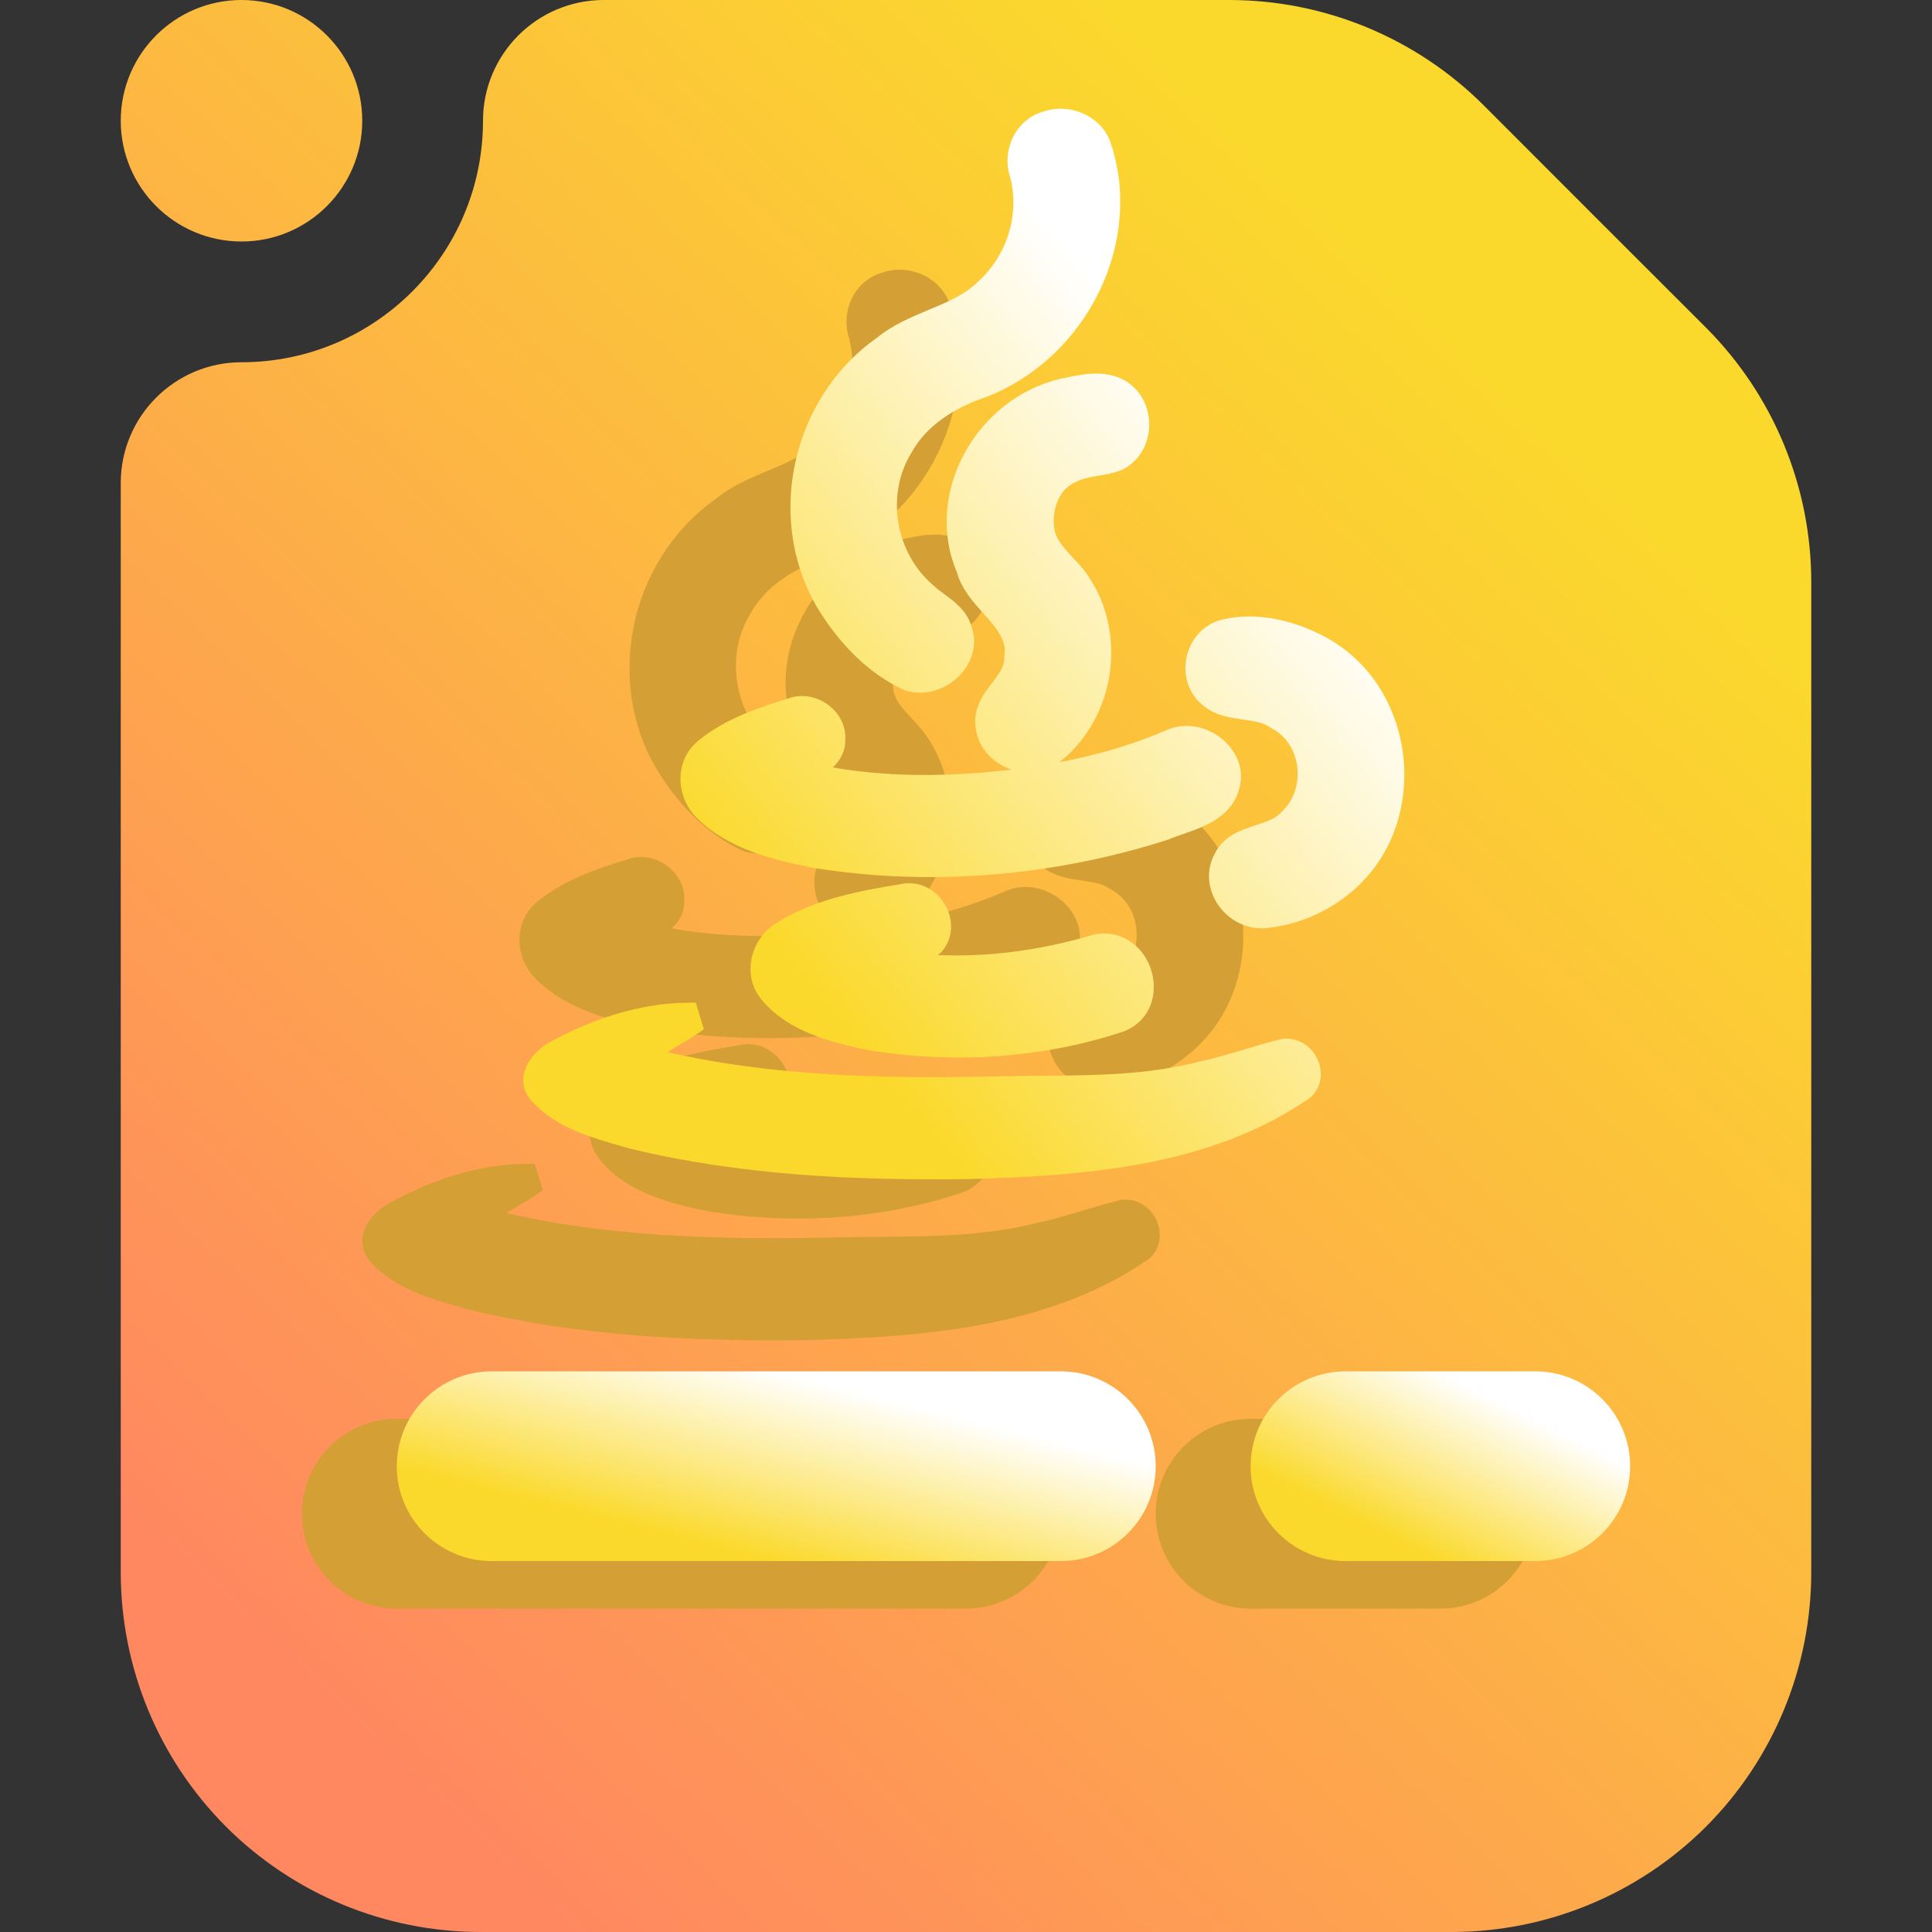 <svg width="16" height="16" viewBox="0 0 16 16" fill="none" xmlns="http://www.w3.org/2000/svg">
<rect x="0" y="0" width="16" height="16" fill="#333333" stroke="none"/>
<g clip-path="url(#clip0_62_608)">
<path fill-rule="evenodd" clip-rule="evenodd" d="M5 0H10.18C10.97 0 11.728 0.314 12.287 0.872C12.817 1.403 13.597 2.183 14.128 2.713C14.686 3.272 15 4.03 15 4.82V13.021C15 13.811 14.686 14.569 14.128 15.128C13.569 15.686 12.811 16 12.021 16C9.796 16 6.204 16 3.979 16C3.189 16 2.431 15.686 1.872 15.128C1.314 14.569 1 13.811 1 13.021V4C1 3.448 1.448 3 2 3C3.104 3 4 2.104 4 1C4 0.448 4.448 0 5 0ZM3 1C3 1.552 2.552 2 2 2C1.448 2 1 1.552 1 1C1 0.448 1.448 0 2 0C2.552 0 3 0.448 3 1Z" fill="url(#paint0_linear_62_608)"/>
<path fill-rule="evenodd" clip-rule="evenodd" d="M3.286 13.322H8C8.434 13.322 8.786 12.97 8.786 12.536C8.786 12.102 8.434 11.75 8 11.75H3.286C2.852 11.75 2.5 12.102 2.5 12.536C2.5 12.97 2.852 13.322 3.286 13.322Z" fill="#D49F34"/>
<path fill-rule="evenodd" clip-rule="evenodd" d="M10.357 13.322H11.928C12.362 13.322 12.714 12.97 12.714 12.536C12.714 12.102 12.362 11.75 11.928 11.75H10.357C9.923 11.75 9.571 12.102 9.571 12.536C9.571 12.97 9.923 13.322 10.357 13.322Z" fill="#D49F34"/>
<path fill-rule="evenodd" clip-rule="evenodd" d="M4.071 12.928H8.786C9.219 12.928 9.571 12.576 9.571 12.143C9.571 11.709 9.219 11.357 8.786 11.357H4.071C3.638 11.357 3.286 11.709 3.286 12.143C3.286 12.576 3.638 12.928 4.071 12.928Z" fill="url(#paint1_linear_62_608)"/>
<path fill-rule="evenodd" clip-rule="evenodd" d="M11.143 12.928H12.714C13.148 12.928 13.5 12.576 13.5 12.143C13.5 11.709 13.148 11.357 12.714 11.357H11.143C10.709 11.357 10.357 11.709 10.357 12.143C10.357 12.576 10.709 12.928 11.143 12.928Z" fill="url(#paint2_linear_62_608)"/>
<path fill-rule="evenodd" clip-rule="evenodd" d="M7.343 2.351C7.505 2.295 7.702 2.378 7.763 2.531C8.036 3.301 7.592 4.22 6.796 4.528C6.523 4.62 6.266 4.783 6.129 5.03C5.89 5.419 5.977 5.956 6.331 6.257C6.361 6.285 6.395 6.31 6.429 6.335C6.511 6.396 6.593 6.457 6.618 6.557C6.701 6.787 6.439 7.03 6.195 6.956C5.928 6.833 5.718 6.616 5.563 6.38C5.104 5.691 5.295 4.7 5.987 4.212C6.105 4.113 6.249 4.053 6.392 3.993C6.555 3.925 6.718 3.857 6.843 3.731C7.107 3.487 7.217 3.115 7.129 2.777C7.07 2.609 7.152 2.4 7.343 2.351ZM7.477 4.567L7.494 4.563C7.639 4.532 7.806 4.496 7.94 4.576C8.139 4.701 8.132 5.03 7.915 5.134C7.86 5.155 7.802 5.165 7.744 5.175C7.673 5.187 7.603 5.199 7.539 5.232C7.348 5.311 7.272 5.532 7.298 5.715C7.31 5.839 7.396 5.932 7.481 6.022C7.508 6.052 7.536 6.081 7.561 6.112C7.905 6.554 7.814 7.245 7.355 7.585C7.158 7.709 6.866 7.568 6.847 7.348C6.826 7.229 6.894 7.139 6.962 7.049C7.024 6.968 7.086 6.887 7.084 6.783C7.111 6.6 6.999 6.474 6.884 6.346C6.801 6.252 6.716 6.158 6.685 6.04C6.428 5.452 6.823 4.718 7.477 4.567ZM8.781 6.57C9.074 6.487 9.402 6.579 9.654 6.731C10.289 7.126 10.383 8.083 9.851 8.592C9.66 8.777 9.397 8.901 9.121 8.922C8.878 8.926 8.703 8.659 8.813 8.455C8.866 8.338 8.981 8.3 9.098 8.262C9.194 8.231 9.29 8.2 9.354 8.125C9.602 7.89 9.558 7.442 9.244 7.276C9.166 7.22 9.07 7.207 8.974 7.193C8.867 7.178 8.76 7.162 8.68 7.087C8.516 6.94 8.571 6.65 8.781 6.57ZM4.512 7.546C4.721 7.374 4.99 7.284 5.25 7.205C5.408 7.163 5.579 7.301 5.567 7.453C5.575 7.589 5.445 7.661 5.337 7.721C5.327 7.727 5.318 7.732 5.309 7.737C5.793 7.858 6.3 7.871 6.797 7.832C7.33 7.787 7.864 7.688 8.353 7.478C8.598 7.356 8.915 7.599 8.83 7.85C8.777 8.026 8.594 8.09 8.424 8.149C8.382 8.164 8.34 8.178 8.301 8.194C7.38 8.489 6.377 8.578 5.416 8.422C5.094 8.357 4.747 8.272 4.512 8.04C4.374 7.907 4.356 7.673 4.512 7.546ZM5.161 9.056C5.451 8.875 5.803 8.81 6.14 8.754C6.366 8.702 6.531 8.984 6.392 9.147C6.327 9.205 6.241 9.231 6.156 9.256C6.113 9.269 6.07 9.282 6.03 9.299C6.606 9.399 7.203 9.333 7.758 9.169C8.116 9.111 8.27 9.649 7.941 9.78C7.288 9.999 6.571 10.044 5.889 9.934C5.589 9.873 5.256 9.791 5.056 9.554C4.918 9.398 4.982 9.157 5.161 9.056ZM3.285 10.044C3.609 9.867 3.979 9.743 4.355 9.738L4.379 9.816C4.34 9.843 4.299 9.867 4.257 9.891C4.158 9.949 4.06 10.007 3.995 10.101C4.963 10.351 5.976 10.37 6.973 10.347C7.08 10.344 7.187 10.344 7.295 10.343C7.739 10.339 8.186 10.335 8.617 10.223C8.747 10.197 8.873 10.159 9 10.12C9.099 10.091 9.199 10.061 9.3 10.036C9.486 10.014 9.589 10.283 9.418 10.37C8.627 10.9 7.621 10.972 6.682 10.998C5.75 11.01 4.805 10.968 3.898 10.746C3.88 10.741 3.862 10.736 3.844 10.731C3.593 10.659 3.323 10.582 3.147 10.389C3.028 10.261 3.158 10.108 3.285 10.044Z" fill="#D49F34" stroke="#D49F34" stroke-width="0.2"/>
<path fill-rule="evenodd" clip-rule="evenodd" d="M8.676 1.018C8.838 0.961 9.036 1.045 9.097 1.198C9.369 1.968 8.926 2.886 8.13 3.195C7.856 3.287 7.6 3.449 7.463 3.697C7.223 4.086 7.31 4.622 7.665 4.924C7.694 4.952 7.728 4.977 7.762 5.002C7.844 5.062 7.927 5.123 7.951 5.224C8.034 5.454 7.772 5.697 7.528 5.623C7.261 5.5 7.051 5.283 6.896 5.047C6.437 4.358 6.628 3.367 7.32 2.879C7.439 2.78 7.582 2.72 7.725 2.66C7.889 2.592 8.051 2.524 8.176 2.398C8.44 2.154 8.55 1.781 8.463 1.444C8.403 1.276 8.486 1.067 8.676 1.018ZM8.81 3.233L8.827 3.23C8.973 3.198 9.14 3.162 9.274 3.243C9.473 3.367 9.465 3.697 9.248 3.801C9.194 3.822 9.136 3.832 9.077 3.842C9.007 3.854 8.936 3.866 8.872 3.899C8.681 3.978 8.606 4.198 8.631 4.381C8.644 4.506 8.73 4.598 8.814 4.689C8.842 4.718 8.869 4.748 8.894 4.778C9.238 5.221 9.148 5.912 8.688 6.252C8.492 6.376 8.199 6.235 8.18 6.015C8.159 5.896 8.227 5.806 8.296 5.716C8.357 5.635 8.419 5.554 8.417 5.45C8.445 5.267 8.332 5.141 8.218 5.013C8.134 4.919 8.05 4.825 8.019 4.706C7.762 4.119 8.156 3.385 8.81 3.233ZM10.114 5.237C10.407 5.153 10.735 5.246 10.987 5.397C11.623 5.793 11.716 6.749 11.185 7.258C10.993 7.444 10.73 7.568 10.455 7.588C10.211 7.592 10.036 7.326 10.146 7.122C10.199 7.004 10.315 6.967 10.432 6.929C10.527 6.898 10.623 6.866 10.687 6.792C10.936 6.556 10.891 6.108 10.578 5.943C10.499 5.887 10.403 5.873 10.307 5.86C10.2 5.844 10.093 5.829 10.013 5.753C9.849 5.607 9.904 5.317 10.114 5.237ZM5.845 6.213C6.054 6.04 6.323 5.951 6.583 5.872C6.742 5.829 6.913 5.968 6.9 6.12C6.908 6.256 6.779 6.327 6.67 6.388C6.66 6.393 6.651 6.398 6.642 6.403C7.127 6.524 7.633 6.537 8.13 6.499C8.663 6.454 9.197 6.355 9.687 6.144C9.932 6.022 10.249 6.266 10.163 6.517C10.111 6.693 9.927 6.757 9.757 6.816C9.715 6.83 9.673 6.845 9.635 6.861C8.714 7.155 7.71 7.244 6.749 7.088C6.428 7.024 6.081 6.939 5.845 6.707C5.707 6.574 5.69 6.34 5.845 6.213ZM6.494 7.722C6.784 7.542 7.136 7.476 7.473 7.421C7.699 7.368 7.864 7.65 7.726 7.813C7.66 7.872 7.575 7.897 7.489 7.923C7.446 7.936 7.404 7.949 7.364 7.966C7.939 8.065 8.536 8 9.091 7.835C9.449 7.778 9.603 8.316 9.275 8.447C8.622 8.665 7.904 8.71 7.223 8.601C6.922 8.539 6.59 8.458 6.389 8.221C6.252 8.064 6.316 7.823 6.494 7.722ZM4.618 8.71C4.942 8.534 5.313 8.409 5.688 8.404L5.712 8.483C5.673 8.51 5.632 8.534 5.59 8.558C5.492 8.616 5.393 8.673 5.328 8.768C6.296 9.017 7.31 9.037 8.306 9.013C8.413 9.011 8.521 9.01 8.628 9.009C9.073 9.006 9.52 9.002 9.951 8.89C10.08 8.863 10.207 8.825 10.333 8.787C10.433 8.757 10.532 8.727 10.633 8.703C10.819 8.681 10.923 8.95 10.751 9.037C9.961 9.567 8.954 9.638 8.016 9.665C7.083 9.677 6.138 9.634 5.232 9.413C5.214 9.408 5.196 9.402 5.178 9.397C4.926 9.325 4.657 9.248 4.481 9.056C4.361 8.928 4.491 8.774 4.618 8.71Z" fill="url(#paint3_linear_62_608)" stroke="url(#paint4_linear_62_608)" stroke-width="0.2"/>
</g>
<defs>
<linearGradient id="paint0_linear_62_608" x1="3.625" y1="14.999" x2="13.779" y2="4.337" gradientUnits="userSpaceOnUse">
<stop stop-color="#FF8860"/>
<stop offset="1" stop-color="#FBD92C"/>
</linearGradient>
<linearGradient id="paint1_linear_62_608" x1="4.857" y1="12.536" x2="5.227" y2="11.057" gradientUnits="userSpaceOnUse">
<stop stop-color="#FBD92C"/>
<stop offset="1" stop-color="white"/>
</linearGradient>
<linearGradient id="paint2_linear_62_608" x1="11.143" y1="12.536" x2="11.771" y2="11.278" gradientUnits="userSpaceOnUse">
<stop stop-color="#FBD92C"/>
<stop offset="1" stop-color="white"/>
</linearGradient>
<linearGradient id="paint3_linear_62_608" x1="6.208" y1="7.5" x2="10.456" y2="4.021" gradientUnits="userSpaceOnUse">
<stop stop-color="#FBD92C"/>
<stop offset="1" stop-color="white"/>
</linearGradient>
<linearGradient id="paint4_linear_62_608" x1="6.208" y1="7.5" x2="10.456" y2="4.021" gradientUnits="userSpaceOnUse">
<stop stop-color="#FBD92C"/>
<stop offset="1" stop-color="white"/>
</linearGradient>
<clipPath id="clip0_62_608">
<rect width="16" height="16" fill="white"/>
</clipPath>
</defs>
</svg>

